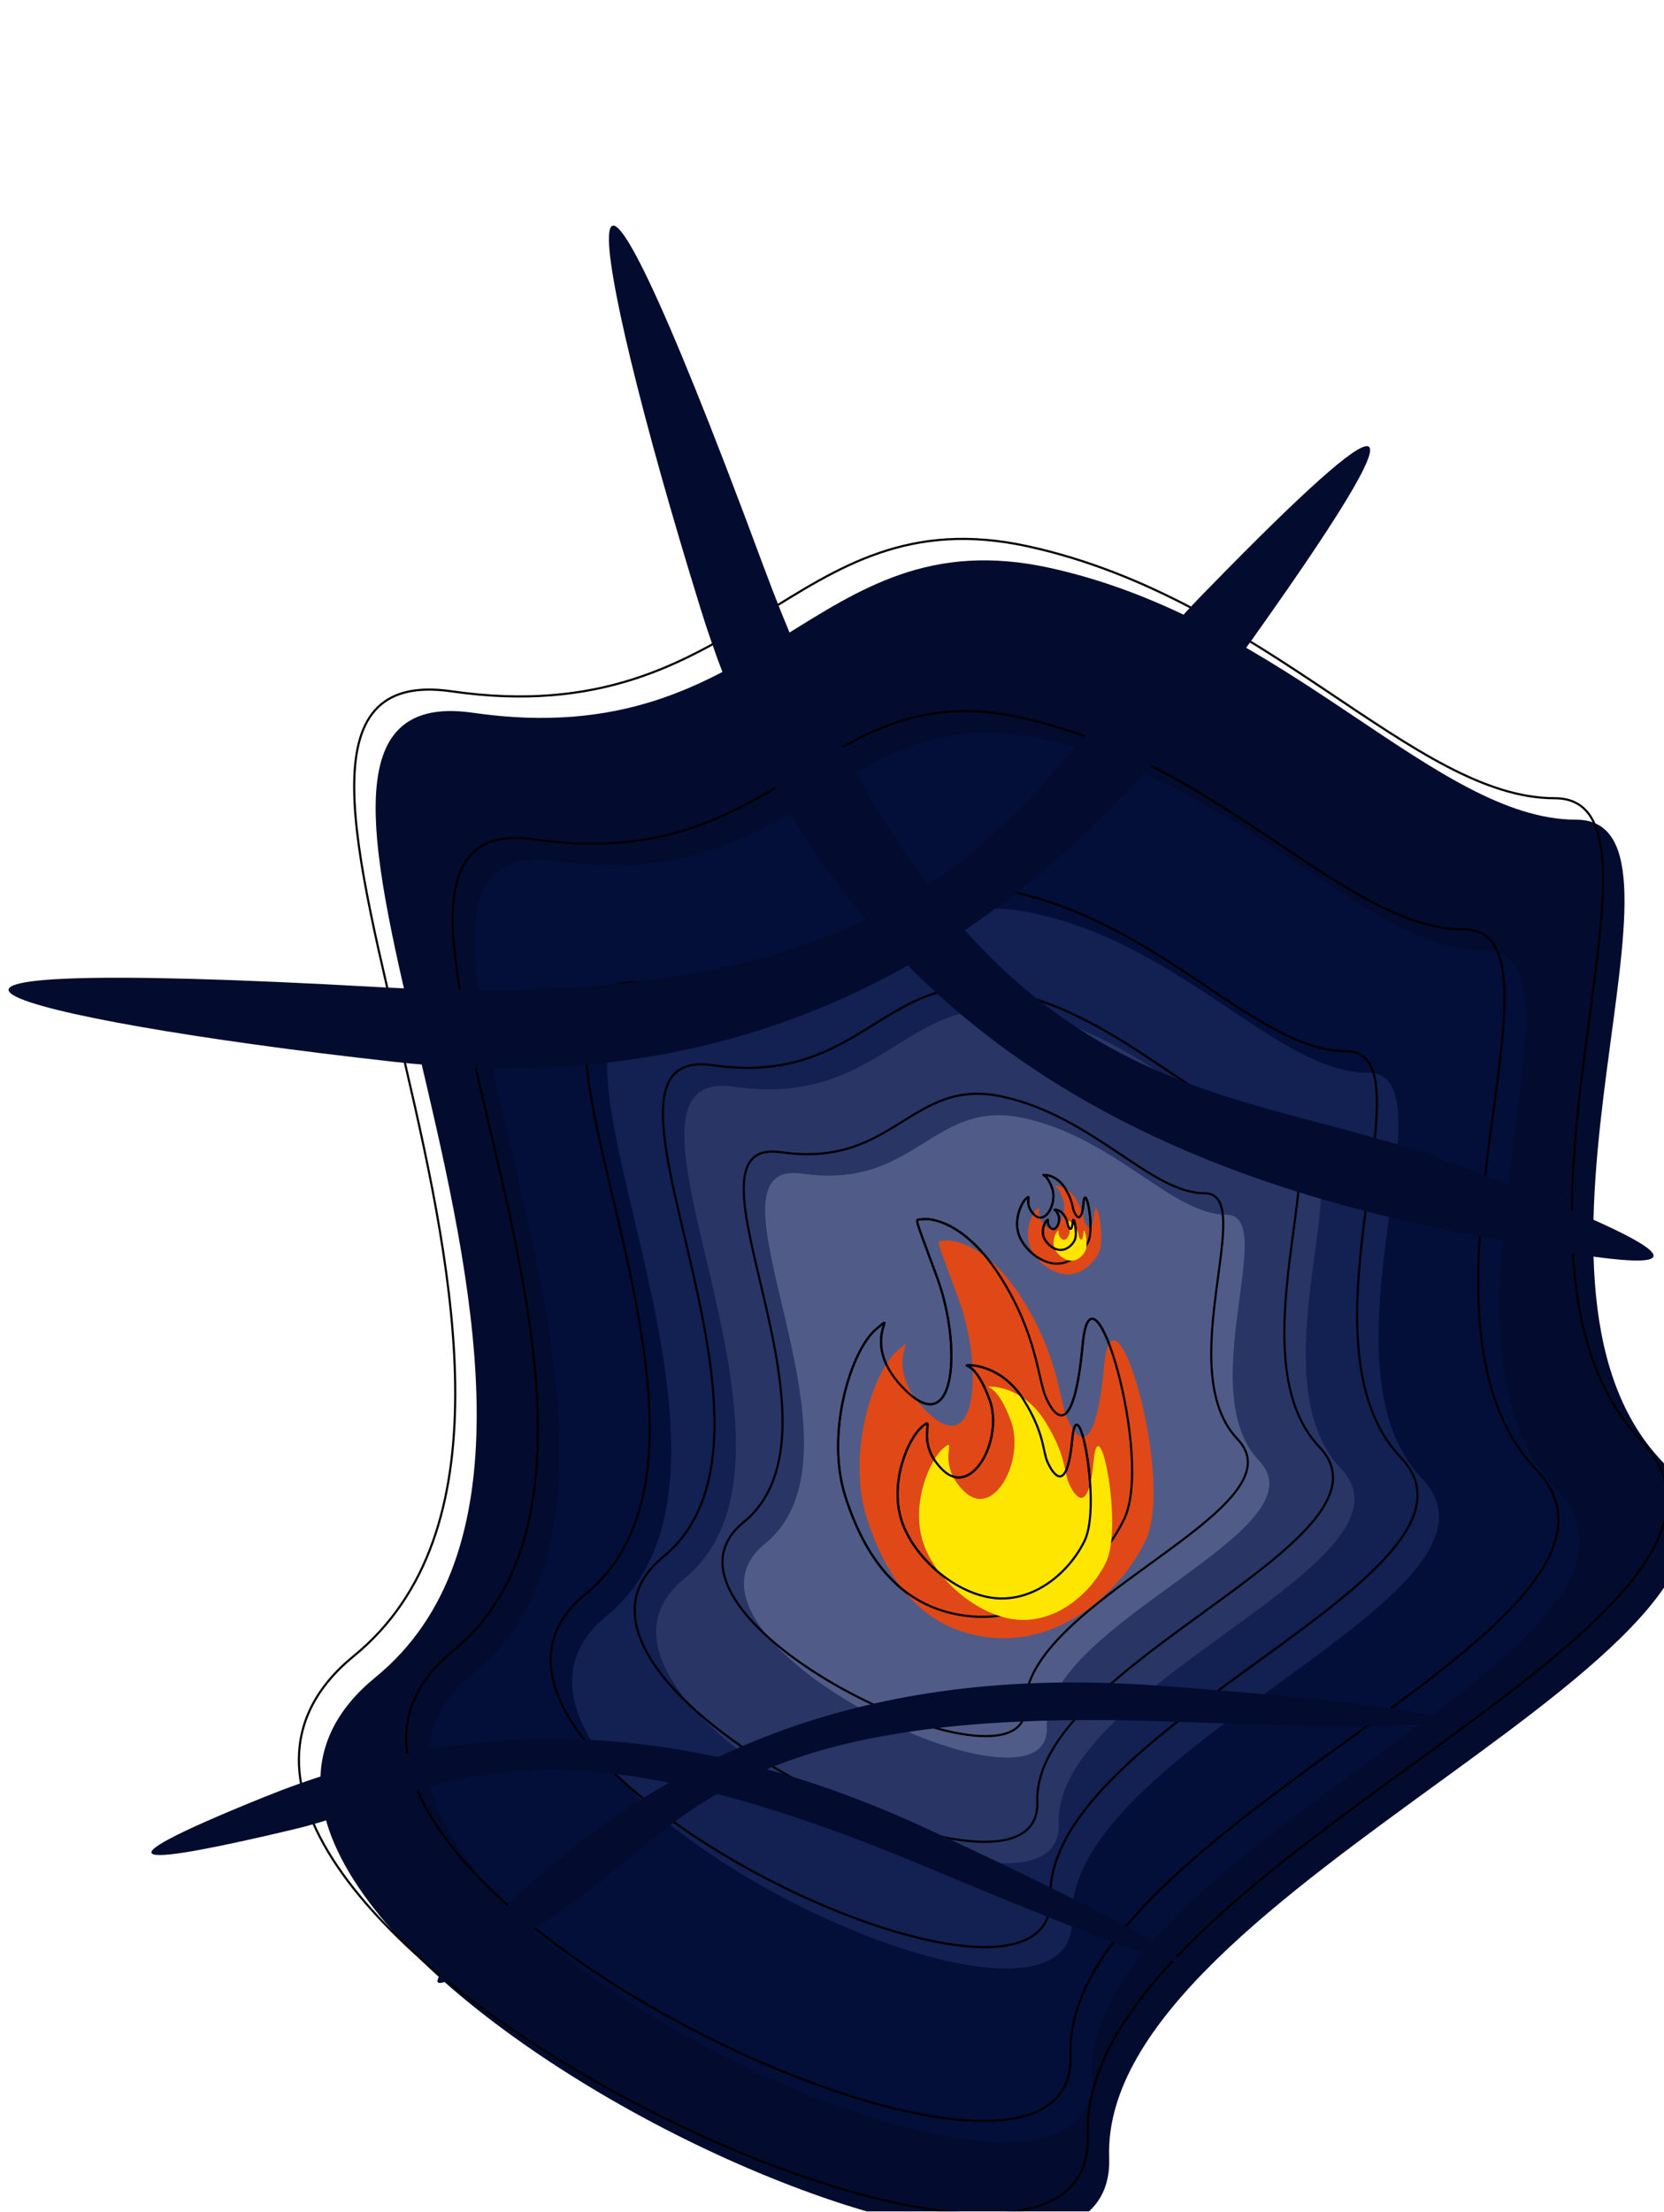 <svg width="776" height="1031" viewBox="0 0 776 1031" fill="none" xmlns="http://www.w3.org/2000/svg">
<g filter="url(#filter0_d_47_26)">
<g filter="url(#filter1_i_47_26)">
<g filter="url(#filter2_i_47_26)">
<path d="M473.484 244.706C362.368 220.339 342.367 332.203 204.584 312.267C66.8 292.331 300.143 646.749 159.026 761.935C17.909 877.121 505.708 1111.92 501.263 985.661C496.818 859.4 840.167 746.429 759.052 661.147C677.938 575.865 784.609 362.107 719.05 362.107C653.492 362.107 584.6 269.072 473.484 244.706Z" fill="#030C2E"/>
</g>
<path d="M473.484 244.706C362.368 220.339 342.367 332.203 204.584 312.267C66.8 292.331 300.143 646.749 159.026 761.935C17.909 877.121 505.708 1111.92 501.263 985.661C496.818 859.4 840.167 746.429 759.052 661.147C677.938 575.865 784.609 362.107 719.05 362.107C653.492 362.107 584.6 269.072 473.484 244.706Z" stroke="black"/>
<g filter="url(#filter3_i_47_26)">
<path d="M469.835 324.427C376.258 303.915 359.414 398.081 243.378 381.299C127.343 364.517 323.855 662.862 205.012 759.824C86.169 856.786 496.973 1054.44 493.23 948.154C489.487 841.869 778.641 746.771 710.329 674.982C642.018 603.193 731.852 423.253 676.641 423.253C621.431 423.253 563.413 344.938 469.835 324.427Z" fill="#030F39"/>
</g>
<path d="M469.835 324.427C376.258 303.915 359.414 398.081 243.378 381.299C127.343 364.517 323.855 662.862 205.012 759.824C86.169 856.786 496.973 1054.44 493.23 948.154C489.487 841.869 778.641 746.771 710.329 674.982C642.018 603.193 731.852 423.253 676.641 423.253C621.431 423.253 563.413 344.938 469.835 324.427Z" stroke="black"/>
<g filter="url(#filter4_i_47_26)">
<path d="M466.27 405.742C395.871 390.321 383.199 461.121 295.905 448.503C208.61 435.885 356.448 660.202 267.041 733.105C177.634 806.008 486.686 954.619 483.87 874.706C481.054 794.793 698.587 723.292 647.196 669.315C595.804 615.339 663.387 480.048 621.852 480.048C580.317 480.048 536.669 421.164 466.27 405.742Z" fill="#122052"/>
</g>
<path d="M466.27 405.742C395.871 390.321 383.199 461.121 295.905 448.503C208.61 435.885 356.448 660.202 267.041 733.105C177.634 806.008 486.686 954.619 483.87 874.706C481.054 794.793 698.587 723.292 647.196 669.315C595.804 615.339 663.387 480.048 621.852 480.048C580.317 480.048 536.669 421.164 466.27 405.742Z" stroke="black"/>
<g filter="url(#filter5_i_47_26)">
<path d="M463.558 452.095C406.848 439.665 396.64 496.732 326.319 486.561C255.999 476.391 375.09 657.196 303.068 715.958C231.046 774.719 480.004 894.503 477.736 830.091C475.467 765.679 650.702 708.047 609.304 664.541C567.905 621.035 622.347 511.987 588.888 511.987C555.429 511.987 520.269 464.526 463.558 452.095Z" fill="#283565"/>
</g>
<path d="M463.558 452.095C406.848 439.665 396.64 496.732 326.319 486.561C255.999 476.391 375.09 657.196 303.068 715.958C231.046 774.719 480.004 894.503 477.736 830.091C475.467 765.679 650.702 708.047 609.304 664.541C567.905 621.035 622.347 511.987 588.888 511.987C555.429 511.987 520.269 464.526 463.558 452.095Z" stroke="black"/>
<g filter="url(#filter6_i_47_26)">
<path d="M461.515 501.21C418.851 491.864 411.172 534.771 358.269 527.124C305.366 519.477 394.96 655.42 340.777 699.601C286.594 743.782 473.887 833.844 472.181 785.414C470.474 736.985 602.305 693.653 571.161 660.942C540.016 628.231 580.973 546.241 555.802 546.241C530.63 546.241 504.179 510.556 461.515 501.21Z" fill="#505C87"/>
</g>
<path d="M461.515 501.21C418.851 491.864 411.172 534.771 358.269 527.124C305.366 519.477 394.96 655.42 340.777 699.601C286.594 743.782 473.887 833.844 472.181 785.414C470.474 736.985 602.305 693.653 571.161 660.942C540.016 628.231 580.973 546.241 555.802 546.241C530.63 546.241 504.179 510.556 461.515 501.21Z" stroke="black"/>
<path d="M431.084 585.683C419.742 554.766 420.598 559.031 424.022 558.391C427.446 557.751 443.925 558.817 460.831 585.683C477.737 612.548 477.951 632.803 481.803 641.545C485.655 650.287 494.644 662.227 498.924 616.599C503.204 570.971 532.123 669.755 518.184 698.261C505.986 723.207 478.098 746.352 446.707 743.463C415.275 740.57 397.922 717.76 388.283 687.813C378.762 658.233 390.851 619.371 402.622 609.563C414.392 599.755 392.992 615.533 416.532 638.347C440.072 661.161 442.426 616.599 431.084 585.683Z" stroke="black"/>
<g filter="url(#filter7_i_47_26)">
<path d="M431.084 585.683C419.742 554.766 420.598 559.031 424.022 558.391C427.446 557.751 443.925 558.817 460.831 585.683C477.737 612.548 477.951 632.803 481.803 641.545C485.655 650.287 494.644 662.227 498.924 616.599C503.204 570.971 532.123 669.755 518.184 698.261C505.986 723.207 478.098 746.352 446.707 743.463C415.275 740.57 397.922 717.76 388.283 687.813C378.762 658.233 390.851 619.371 402.622 609.563C414.392 599.755 392.992 615.533 416.532 638.347C440.072 661.161 442.426 616.599 431.084 585.683Z" fill="#E04817"/>
</g>
<path d="M431.084 585.683C419.742 554.766 420.598 559.031 424.022 558.391C427.446 557.751 443.925 558.817 460.831 585.683C477.737 612.548 477.951 632.803 481.803 641.545C485.655 650.287 494.644 662.227 498.924 616.599C503.204 570.971 532.123 669.755 518.184 698.261C505.986 723.207 478.098 746.352 446.707 743.463C415.275 740.57 397.922 717.76 388.283 687.813C378.762 658.233 390.851 619.371 402.622 609.563C414.392 599.755 392.992 615.533 416.532 638.347C440.072 661.161 442.426 616.599 431.084 585.683Z" stroke="black"/>
<path d="M455.481 642.479C448.859 624.35 442.965 626.85 444.964 626.475C446.963 626.1 461.447 626.725 471.317 642.479C481.187 658.233 480.197 666.269 482.445 671.395C484.694 676.521 491.503 687.918 494.002 661.161C496.5 634.404 507.917 691.565 499.78 708.282C492.659 722.91 476.533 736.697 458.207 735.003C439.857 733.307 420.019 716.248 414.392 698.687C408.834 681.341 417.228 660.729 424.1 654.977C430.971 649.226 419.91 661.859 433.652 675.238C447.395 688.616 462.102 660.609 455.481 642.479Z" stroke="black"/>
<g filter="url(#filter8_i_47_26)">
<path d="M455.481 642.479C448.859 624.35 442.965 626.85 444.964 626.475C446.963 626.1 461.447 626.725 471.317 642.479C481.187 658.233 480.197 666.269 482.445 671.395C484.694 676.521 491.503 687.918 494.002 661.161C496.5 634.404 507.917 691.565 499.78 708.282C492.659 722.91 476.533 736.697 458.207 735.003C439.857 733.307 420.019 716.248 414.392 698.687C408.834 681.341 417.228 660.729 424.1 654.977C430.971 649.226 419.91 661.859 433.652 675.238C447.395 688.616 462.102 660.609 455.481 642.479Z" fill="#FFE600"/>
</g>
<path d="M455.481 642.479C448.859 624.35 442.965 626.85 444.964 626.475C446.963 626.1 461.447 626.725 471.317 642.479C481.187 658.233 480.197 666.269 482.445 671.395C484.694 676.521 491.503 687.918 494.002 661.161C496.5 634.404 507.917 691.565 499.78 708.282C492.659 722.91 476.533 736.697 458.207 735.003C439.857 733.307 420.019 716.248 414.392 698.687C408.834 681.341 417.228 660.729 424.1 654.977C430.971 649.226 419.91 661.859 433.652 675.238C447.395 688.616 462.102 660.609 455.481 642.479Z" stroke="black"/>
<path d="M484.627 543.822C482.11 536.926 479.87 537.877 480.63 537.734C481.389 537.592 486.895 537.83 490.647 543.822C494.399 549.815 494.022 552.872 494.877 554.822C495.732 556.772 498.32 561.107 499.27 550.929C500.219 540.75 504.559 562.495 501.466 568.853C498.759 574.418 492.63 579.663 485.663 579.018C478.689 578.373 471.148 571.884 469.009 565.204C466.896 558.605 470.087 550.764 472.699 548.577C475.311 546.389 471.106 551.194 476.33 556.284C481.554 561.373 487.144 550.719 484.627 543.822Z" stroke="black"/>
<g filter="url(#filter9_i_47_26)">
<path d="M484.627 543.822C482.11 536.926 479.87 537.877 480.63 537.734C481.389 537.592 486.895 537.83 490.647 543.822C494.399 549.815 494.022 552.872 494.877 554.822C495.732 556.772 498.32 561.107 499.27 550.929C500.219 540.75 504.559 562.495 501.466 568.853C498.759 574.418 492.63 579.663 485.663 579.018C478.689 578.373 471.148 571.884 469.009 565.204C466.896 558.605 470.087 550.764 472.699 548.577C475.311 546.389 471.106 551.194 476.33 556.284C481.554 561.373 487.144 550.719 484.627 543.822Z" fill="#E04817"/>
</g>
<path d="M484.627 543.822C482.11 536.926 479.87 537.877 480.63 537.734C481.389 537.592 486.895 537.83 490.647 543.822C494.399 549.815 494.022 552.872 494.877 554.822C495.732 556.772 498.32 561.107 499.27 550.929C500.219 540.75 504.559 562.495 501.466 568.853C498.759 574.418 492.63 579.663 485.663 579.018C478.689 578.373 471.148 571.884 469.009 565.204C466.896 558.605 470.087 550.764 472.699 548.577C475.311 546.389 471.106 551.194 476.33 556.284C481.554 561.373 487.144 550.719 484.627 543.822Z" stroke="black"/>
<path d="M487.643 556.686C486.51 553.558 485.502 553.989 485.844 553.925C486.186 553.86 488.664 553.968 490.352 556.686C492.04 559.405 491.871 560.791 492.255 561.676C492.64 562.56 493.805 564.527 494.232 559.91C494.659 555.293 496.612 565.156 495.22 568.041C494.002 570.565 491.244 572.944 488.109 572.651C484.971 572.359 481.577 569.415 480.615 566.385C479.664 563.392 481.1 559.835 482.275 558.843C483.451 557.85 481.558 560.03 483.909 562.339C486.26 564.647 488.776 559.815 487.643 556.686Z" stroke="black"/>
<g filter="url(#filter10_i_47_26)">
<path d="M487.643 556.686C486.51 553.558 485.502 553.989 485.844 553.925C486.186 553.86 488.664 553.968 490.352 556.686C492.04 559.405 491.871 560.791 492.255 561.676C492.64 562.56 493.805 564.527 494.232 559.91C494.659 555.293 496.612 565.156 495.22 568.041C494.002 570.565 491.244 572.944 488.109 572.651C484.971 572.359 481.577 569.415 480.615 566.385C479.664 563.392 481.1 559.835 482.275 558.843C483.451 557.85 481.558 560.03 483.909 562.339C486.26 564.647 488.776 559.815 487.643 556.686Z" fill="#FFE500"/>
</g>
<path d="M487.643 556.686C486.51 553.558 485.502 553.989 485.844 553.925C486.186 553.86 488.664 553.968 490.352 556.686C492.04 559.405 491.871 560.791 492.255 561.676C492.64 562.56 493.805 564.527 494.232 559.91C494.659 555.293 496.612 565.156 495.22 568.041C494.002 570.565 491.244 572.944 488.109 572.651C484.971 572.359 481.577 569.415 480.615 566.385C479.664 563.392 481.1 559.835 482.275 558.843C483.451 557.85 481.558 560.03 483.909 562.339C486.26 564.647 488.776 559.815 487.643 556.686Z" stroke="black"/>
</g>
<g filter="url(#filter11_b_47_26)">
<path d="M560.111 273.833C480.577 355.601 454.661 471.776 176.29 456.137C-102.082 440.498 -1.099 470.435 183.886 490.989C368.871 511.543 492.194 423.072 584.686 293.046C677.179 163.021 639.646 192.064 560.111 273.833Z" fill="#030C2E"/>
</g>
<g filter="url(#filter12_b_47_26)">
<path d="M676.041 537.707C569.305 497.466 452.452 520.126 355.567 258.69C258.682 -2.745 271.585 101.788 326.653 279.579C381.72 457.369 512.096 535.073 668.247 567.912C824.398 600.75 782.777 577.947 676.041 537.707Z" fill="#030C2E"/>
</g>
<g filter="url(#filter13_b_47_26)">
<path d="M261.907 886.651C320.326 847.175 339.31 791.165 543.947 798.459C748.584 805.752 674.336 791.413 538.343 781.67C402.351 771.926 311.747 814.67 243.831 877.413C175.915 940.156 203.489 926.126 261.907 886.651Z" fill="#030C2E"/>
</g>
<g filter="url(#filter14_b_47_26)">
<path d="M136.458 848.898C205.059 832.622 242.617 786.94 431.463 866.103C620.31 945.265 555.924 905.605 432.156 848.416C308.389 791.228 208.525 799.183 122.814 833.867C37.104 868.55 67.856 865.174 136.458 848.898Z" fill="#030C2E"/>
</g>
</g>
<defs>
<filter id="filter0_d_47_26" x="0" y="101.167" width="775.959" height="929.273" filterUnits="userSpaceOnUse" color-interpolation-filters="sRGB">
<feFlood flood-opacity="0" result="BackgroundImageFix"/>
<feColorMatrix in="SourceAlpha" type="matrix" values="0 0 0 0 0 0 0 0 0 0 0 0 0 0 0 0 0 0 127 0" result="hardAlpha"/>
<feOffset dy="4"/>
<feGaussianBlur stdDeviation="2"/>
<feComposite in2="hardAlpha" operator="out"/>
<feColorMatrix type="matrix" values="0 0 0 0 0 0 0 0 0 0 0 0 0 0 0 0 0 0 0.25 0"/>
<feBlend mode="normal" in2="BackgroundImageFix" result="effect1_dropShadow_47_26"/>
<feBlend mode="normal" in="SourceGraphic" in2="effect1_dropShadow_47_26" result="shape"/>
</filter>
<filter id="filter1_i_47_26" x="132.895" y="240.715" width="645.064" height="787.725" filterUnits="userSpaceOnUse" color-interpolation-filters="sRGB">
<feFlood flood-opacity="0" result="BackgroundImageFix"/>
<feBlend mode="normal" in="SourceGraphic" in2="BackgroundImageFix" result="shape"/>
<feColorMatrix in="SourceAlpha" type="matrix" values="0 0 0 0 0 0 0 0 0 0 0 0 0 0 0 0 0 0 127 0" result="hardAlpha"/>
<feOffset dx="6" dy="6"/>
<feGaussianBlur stdDeviation="3"/>
<feComposite in2="hardAlpha" operator="arithmetic" k2="-1" k3="1"/>
<feColorMatrix type="matrix" values="0 0 0 0 0 0 0 0 0 0 0 0 0 0 0 0 0 0 0.5 0"/>
<feBlend mode="normal" in2="shape" result="effect1_innerShadow_47_26"/>
</filter>
<filter id="filter2_i_47_26" x="132.895" y="240.715" width="649.064" height="791.725" filterUnits="userSpaceOnUse" color-interpolation-filters="sRGB">
<feFlood flood-opacity="0" result="BackgroundImageFix"/>
<feBlend mode="normal" in="SourceGraphic" in2="BackgroundImageFix" result="shape"/>
<feColorMatrix in="SourceAlpha" type="matrix" values="0 0 0 0 0 0 0 0 0 0 0 0 0 0 0 0 0 0 127 0" result="hardAlpha"/>
<feOffset dx="10" dy="10"/>
<feGaussianBlur stdDeviation="5"/>
<feComposite in2="hardAlpha" operator="arithmetic" k2="-1" k3="1"/>
<feColorMatrix type="matrix" values="0 0 0 0 0 0 0 0 0 0 0 0 0 0 0 0 0 0 0.5 0"/>
<feBlend mode="normal" in2="shape" result="effect1_innerShadow_47_26"/>
</filter>
<filter id="filter3_i_47_26" x="182.926" y="320.988" width="548.351" height="668.205" filterUnits="userSpaceOnUse" color-interpolation-filters="sRGB">
<feFlood flood-opacity="0" result="BackgroundImageFix"/>
<feBlend mode="normal" in="SourceGraphic" in2="BackgroundImageFix" result="shape"/>
<feColorMatrix in="SourceAlpha" type="matrix" values="0 0 0 0 0 0 0 0 0 0 0 0 0 0 0 0 0 0 127 0" result="hardAlpha"/>
<feOffset dx="10" dy="10"/>
<feGaussianBlur stdDeviation="5"/>
<feComposite in2="hardAlpha" operator="arithmetic" k2="-1" k3="1"/>
<feColorMatrix type="matrix" values="0 0 0 0 0 0 0 0 0 0 0 0 0 0 0 0 0 0 0.5 0"/>
<feBlend mode="normal" in2="shape" result="effect1_innerShadow_47_26"/>
</filter>
<filter id="filter4_i_47_26" x="250.302" y="403.033" width="415.254" height="505.134" filterUnits="userSpaceOnUse" color-interpolation-filters="sRGB">
<feFlood flood-opacity="0" result="BackgroundImageFix"/>
<feBlend mode="normal" in="SourceGraphic" in2="BackgroundImageFix" result="shape"/>
<feColorMatrix in="SourceAlpha" type="matrix" values="0 0 0 0 0 0 0 0 0 0 0 0 0 0 0 0 0 0 127 0" result="hardAlpha"/>
<feOffset dx="10" dy="10"/>
<feGaussianBlur stdDeviation="5"/>
<feComposite in2="hardAlpha" operator="arithmetic" k2="-1" k3="1"/>
<feColorMatrix type="matrix" values="0 0 0 0 0 0 0 0 0 0 0 0 0 0 0 0 0 0 0.5 0"/>
<feBlend mode="normal" in2="shape" result="effect1_innerShadow_47_26"/>
</filter>
<filter id="filter5_i_47_26" x="289.487" y="449.814" width="336.649" height="409.283" filterUnits="userSpaceOnUse" color-interpolation-filters="sRGB">
<feFlood flood-opacity="0" result="BackgroundImageFix"/>
<feBlend mode="normal" in="SourceGraphic" in2="BackgroundImageFix" result="shape"/>
<feColorMatrix in="SourceAlpha" type="matrix" values="0 0 0 0 0 0 0 0 0 0 0 0 0 0 0 0 0 0 127 0" result="hardAlpha"/>
<feOffset dx="10" dy="10"/>
<feGaussianBlur stdDeviation="5"/>
<feComposite in2="hardAlpha" operator="arithmetic" k2="-1" k3="1"/>
<feColorMatrix type="matrix" values="0 0 0 0 0 0 0 0 0 0 0 0 0 0 0 0 0 0 0.5 0"/>
<feBlend mode="normal" in2="shape" result="effect1_innerShadow_47_26"/>
</filter>
<filter id="filter6_i_47_26" x="330.436" y="499.371" width="255.989" height="310.458" filterUnits="userSpaceOnUse" color-interpolation-filters="sRGB">
<feFlood flood-opacity="0" result="BackgroundImageFix"/>
<feBlend mode="normal" in="SourceGraphic" in2="BackgroundImageFix" result="shape"/>
<feColorMatrix in="SourceAlpha" type="matrix" values="0 0 0 0 0 0 0 0 0 0 0 0 0 0 0 0 0 0 127 0" result="hardAlpha"/>
<feOffset dx="10" dy="10"/>
<feGaussianBlur stdDeviation="5"/>
<feComposite in2="hardAlpha" operator="arithmetic" k2="-1" k3="1"/>
<feColorMatrix type="matrix" values="0 0 0 0 0 0 0 0 0 0 0 0 0 0 0 0 0 0 0.5 0"/>
<feBlend mode="normal" in2="shape" result="effect1_innerShadow_47_26"/>
</filter>
<filter id="filter7_i_47_26" x="384.352" y="557.773" width="148.099" height="196.434" filterUnits="userSpaceOnUse" color-interpolation-filters="sRGB">
<feFlood flood-opacity="0" result="BackgroundImageFix"/>
<feBlend mode="normal" in="SourceGraphic" in2="BackgroundImageFix" result="shape"/>
<feColorMatrix in="SourceAlpha" type="matrix" values="0 0 0 0 0 0 0 0 0 0 0 0 0 0 0 0 0 0 127 0" result="hardAlpha"/>
<feOffset dx="10" dy="10"/>
<feGaussianBlur stdDeviation="5"/>
<feComposite in2="hardAlpha" operator="arithmetic" k2="-1" k3="1"/>
<feColorMatrix type="matrix" values="0 0 0 0 0 0 0 0 0 0 0 0 0 0 0 0 0 0 0.5 0"/>
<feBlend mode="normal" in2="shape" result="effect1_innerShadow_47_26"/>
</filter>
<filter id="filter8_i_47_26" x="412.083" y="625.906" width="101.08" height="119.739" filterUnits="userSpaceOnUse" color-interpolation-filters="sRGB">
<feFlood flood-opacity="0" result="BackgroundImageFix"/>
<feBlend mode="normal" in="SourceGraphic" in2="BackgroundImageFix" result="shape"/>
<feColorMatrix in="SourceAlpha" type="matrix" values="0 0 0 0 0 0 0 0 0 0 0 0 0 0 0 0 0 0 127 0" result="hardAlpha"/>
<feOffset dx="10" dy="10"/>
<feGaussianBlur stdDeviation="5"/>
<feComposite in2="hardAlpha" operator="arithmetic" k2="-1" k3="1"/>
<feColorMatrix type="matrix" values="0 0 0 0 0 0 0 0 0 0 0 0 0 0 0 0 0 0 0.5 0"/>
<feBlend mode="normal" in2="shape" result="effect1_innerShadow_47_26"/>
</filter>
<filter id="filter9_i_47_26" x="467.821" y="537.208" width="40.241" height="47.364" filterUnits="userSpaceOnUse" color-interpolation-filters="sRGB">
<feFlood flood-opacity="0" result="BackgroundImageFix"/>
<feBlend mode="normal" in="SourceGraphic" in2="BackgroundImageFix" result="shape"/>
<feColorMatrix in="SourceAlpha" type="matrix" values="0 0 0 0 0 0 0 0 0 0 0 0 0 0 0 0 0 0 127 0" result="hardAlpha"/>
<feOffset dx="5" dy="5"/>
<feGaussianBlur stdDeviation="2.5"/>
<feComposite in2="hardAlpha" operator="arithmetic" k2="-1" k3="1"/>
<feColorMatrix type="matrix" values="0 0 0 0 0 0 0 0 0 0 0 0 0 0 0 0 0 0 0.5 0"/>
<feBlend mode="normal" in2="shape" result="effect1_innerShadow_47_26"/>
</filter>
<filter id="filter10_i_47_26" x="479.805" y="553.413" width="21.408" height="24.763" filterUnits="userSpaceOnUse" color-interpolation-filters="sRGB">
<feFlood flood-opacity="0" result="BackgroundImageFix"/>
<feBlend mode="normal" in="SourceGraphic" in2="BackgroundImageFix" result="shape"/>
<feColorMatrix in="SourceAlpha" type="matrix" values="0 0 0 0 0 0 0 0 0 0 0 0 0 0 0 0 0 0 127 0" result="hardAlpha"/>
<feOffset dx="5" dy="5"/>
<feGaussianBlur stdDeviation="2.5"/>
<feComposite in2="hardAlpha" operator="arithmetic" k2="-1" k3="1"/>
<feColorMatrix type="matrix" values="0 0 0 0 0 0 0 0 0 0 0 0 0 0 0 0 0 0 0.5 0"/>
<feBlend mode="normal" in2="shape" result="effect1_innerShadow_47_26"/>
</filter>
<filter id="filter11_b_47_26" x="0" y="199.974" width="642.95" height="297.98" filterUnits="userSpaceOnUse" color-interpolation-filters="sRGB">
<feFlood flood-opacity="0" result="BackgroundImageFix"/>
<feGaussianBlur in="BackgroundImageFix" stdDeviation="2"/>
<feComposite in2="SourceAlpha" operator="in" result="effect1_backgroundBlur_47_26"/>
<feBlend mode="normal" in="SourceGraphic" in2="effect1_backgroundBlur_47_26" result="shape"/>
</filter>
<filter id="filter12_b_47_26" x="279.968" y="97.167" width="495.162" height="490.451" filterUnits="userSpaceOnUse" color-interpolation-filters="sRGB">
<feFlood flood-opacity="0" result="BackgroundImageFix"/>
<feGaussianBlur in="BackgroundImageFix" stdDeviation="2"/>
<feComposite in2="SourceAlpha" operator="in" result="effect1_backgroundBlur_47_26"/>
<feBlend mode="normal" in="SourceGraphic" in2="effect1_backgroundBlur_47_26" result="shape"/>
</filter>
<filter id="filter13_b_47_26" x="199.992" y="776.286" width="474.603" height="148.099" filterUnits="userSpaceOnUse" color-interpolation-filters="sRGB">
<feFlood flood-opacity="0" result="BackgroundImageFix"/>
<feGaussianBlur in="BackgroundImageFix" stdDeviation="2"/>
<feComposite in2="SourceAlpha" operator="in" result="effect1_backgroundBlur_47_26"/>
<feBlend mode="normal" in="SourceGraphic" in2="effect1_backgroundBlur_47_26" result="shape"/>
</filter>
<filter id="filter14_b_47_26" x="66.599" y="802.645" width="487.633" height="111.902" filterUnits="userSpaceOnUse" color-interpolation-filters="sRGB">
<feFlood flood-opacity="0" result="BackgroundImageFix"/>
<feGaussianBlur in="BackgroundImageFix" stdDeviation="2"/>
<feComposite in2="SourceAlpha" operator="in" result="effect1_backgroundBlur_47_26"/>
<feBlend mode="normal" in="SourceGraphic" in2="effect1_backgroundBlur_47_26" result="shape"/>
</filter>
</defs>
</svg>
